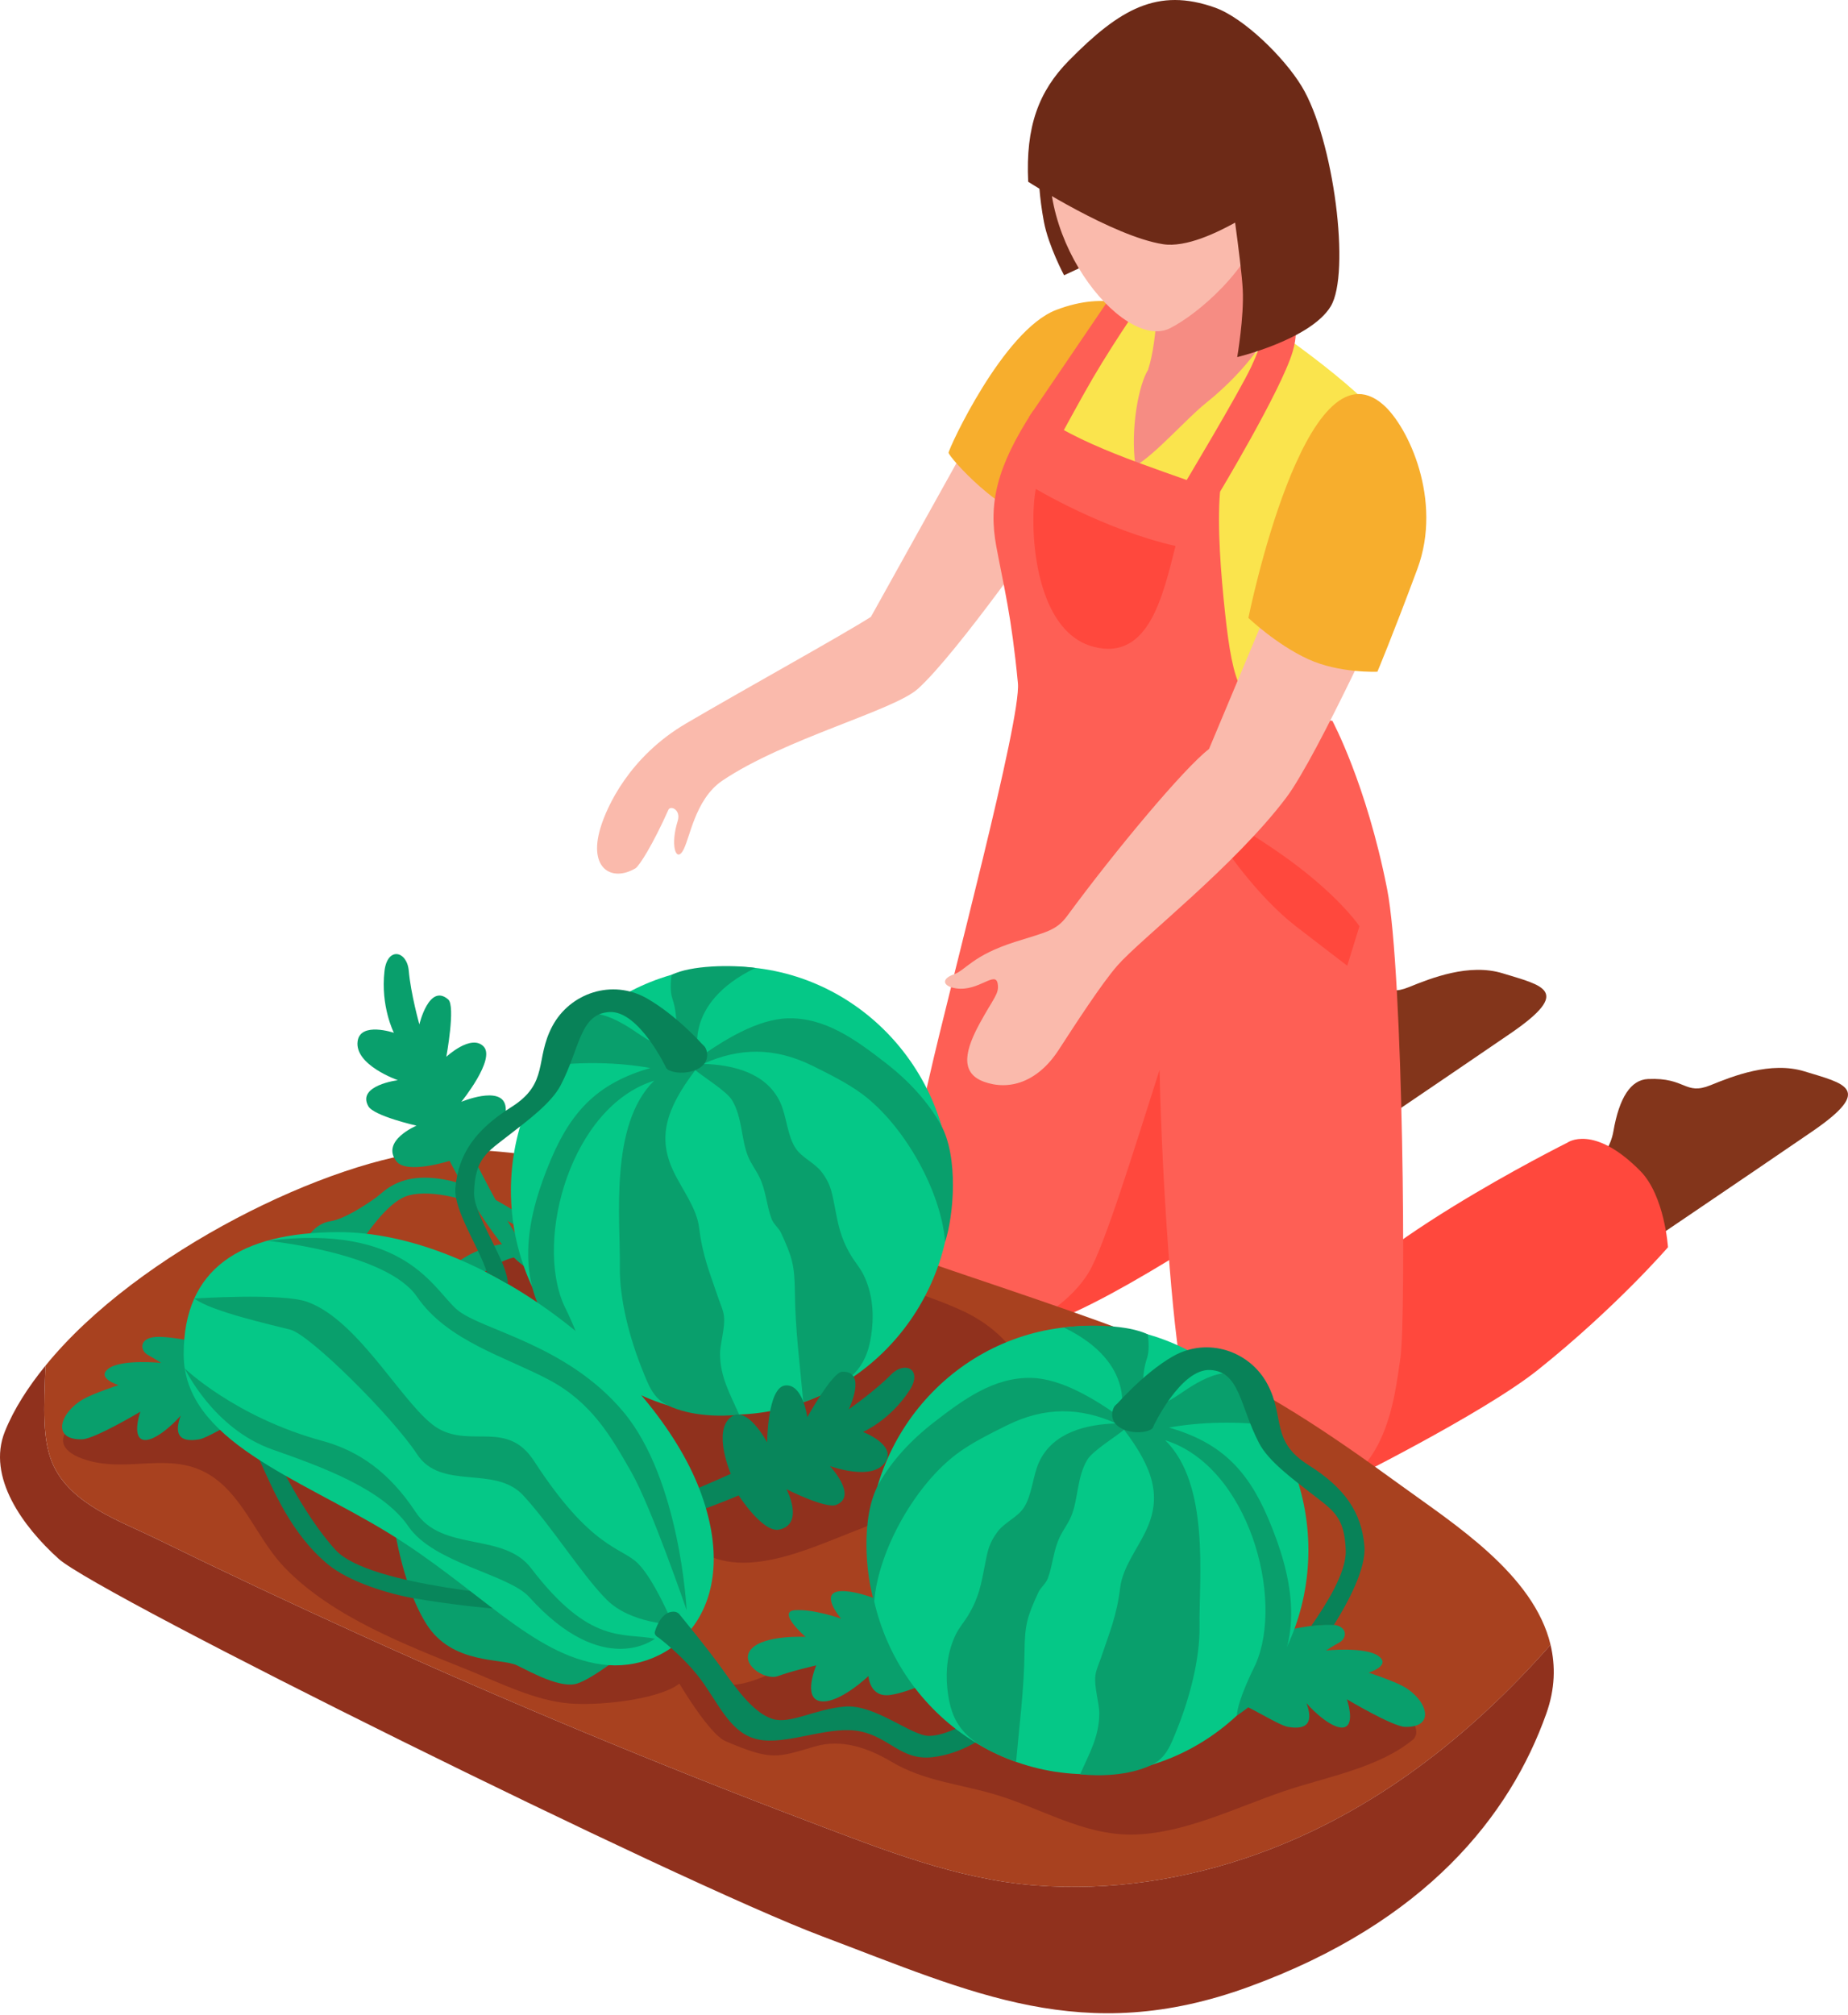 <svg width="500" height="545" viewBox="0 0 500 545" fill="none" xmlns="http://www.w3.org/2000/svg">
<path d="M426.668 318.662C426.668 318.662 435.094 314.278 436.52 306.02C438.102 296.839 441.239 292.053 445.874 291.846C456.224 291.371 455.81 296.353 462.805 293.518C468.826 291.069 479.092 286.97 488.245 289.783C499.008 293.098 507.216 294.446 490.33 306.02C473.439 317.6 434.759 343.75 434.759 343.75L426.668 318.662" fill="#83351B"/>
<path d="M345.043 292.14C345.043 292.14 353.464 287.757 354.889 279.498C356.477 270.312 359.608 265.537 364.244 265.325C374.599 264.849 374.179 269.831 381.174 266.996C387.201 264.553 397.467 260.449 406.614 263.267C417.383 266.583 425.591 267.924 408.7 279.498C391.814 291.072 353.134 317.229 353.134 317.229L345.043 292.14" fill="#83351B"/>
<path d="M260.488 359.582C270.698 362.993 282.389 360.885 310.642 344.228C332.208 331.508 372.672 305.274 372.672 305.274L363.603 275.204C363.603 275.204 303.429 286.397 288.97 294.03C274.517 301.656 260.488 359.582 260.488 359.582Z" fill="#FF483D"/>
<path d="M355.124 358.952C350.969 368.949 361.9 401.916 362.376 401.653C362.845 401.39 401.157 382.458 416.114 370.504C437.226 353.635 451.294 337.347 451.294 337.347C451.294 337.347 450.399 323.397 443.796 316.704C431.126 303.889 424.087 309.05 424.087 309.05C424.087 309.05 363.293 339.299 355.124 358.952" fill="#FF483D"/>
<path d="M235.634 166.843C227.924 171.78 202.036 186.06 185.698 195.633C170.339 204.623 164.189 218.093 162.428 224.025C159.151 235.057 165.62 238.579 171.916 234.867C172.984 234.224 176.674 228.358 180.845 219.032C181.416 217.752 184.295 219.032 183.367 222.024C181.332 228.56 182.847 233.066 184.653 230.299C186.643 227.24 187.834 216.259 195.494 211.104C212.33 199.776 241.818 192.2 248.36 186.295C259.09 176.622 284.01 140.804 284.01 140.804L263.837 116.175L235.634 166.843" fill="#FABAAC"/>
<path d="M308.131 83.852C308.131 83.852 300.018 78.35 285.705 83.852C271.402 89.359 256.652 121.375 256.652 122.454C256.652 123.533 271.039 139.72 281.467 140.794C291.9 141.878 308.131 83.852 308.131 83.852Z" fill="#F7AE2D"/>
<path d="M377.652 119.425C375.281 109.975 346.346 90.143 346.346 90.143C346.346 90.143 330.187 103.026 324.495 107.487C319.044 111.765 309.947 122.718 309.175 123.652L309.041 123.629C309.158 121.829 310.249 107.381 315.901 91.972C317.68 87.118 314.979 72.933 314.979 72.933C314.979 72.933 312.709 72.368 309.432 71.787C304.523 77.233 294.856 91.692 289.617 97.691C284.551 103.473 268.689 123.775 274.218 142.439C275.862 147.991 274.101 150.551 277.036 157.423C280.335 165.134 280.128 179.827 279.715 187.806C279.228 196.959 270.707 221.114 270.707 221.114C270.707 221.114 291.73 245.464 314.274 244.468C340.593 243.3 359.251 224.72 359.251 224.72C359.251 224.72 352.949 184.91 353.794 168.477C353.794 168.477 385.485 150.641 377.652 119.425Z" fill="#FAE44D"/>
<path d="M278.391 112.808L302.841 76.834L310.641 79.199C310.641 79.199 302.405 90.801 295.629 102.358C292.688 107.373 286.565 118.662 286.565 118.662L278.391 112.808Z" fill="#FE5F55"/>
<path d="M319.98 131.676C319.98 131.676 335.2 106.308 338.544 99.19C341.602 92.688 344.051 84.636 344.051 84.636H348.574C348.809 84.524 352.125 87.147 349.732 95.159C346.567 105.743 329.268 134.404 329.268 134.404L319.98 131.676Z" fill="#FE5F55"/>
<path d="M281.334 37.871C281.334 37.871 279.976 46.828 282.441 59.979C283.677 66.549 287.899 74.449 287.899 74.449L316.649 61.097L281.334 37.871" fill="#6D2A17"/>
<path d="M313.278 75.109C313.278 75.109 313.491 91.385 310.611 100.058C308.207 103.821 305.769 115.663 307.206 125.984C312.546 122.965 320.922 113.303 326.323 108.976C338.545 99.18 343.455 89.602 343.455 89.602L345.523 43.636L313.278 75.109" fill="#F68C83"/>
<path d="M329.872 17.054C318.846 9.472 293.529 8.097 285.601 34.572C277.281 62.332 303.638 95.22 316.52 88.796C323.733 85.189 338.673 72.917 342.335 58.334C346.462 41.924 338.444 22.947 329.872 17.054" fill="#FABAAC"/>
<path d="M352.19 23.348C347.393 15.441 336.501 4.829 328.746 2.062C313.185 -3.474 302.959 2.431 289.232 16.353C280.985 24.717 277.468 34.295 278.189 49.163C278.189 49.163 301.153 63.923 314.639 66.043C320.89 67.021 329.277 62.917 334.175 60.217C335.098 67.01 336.07 74.72 336.244 78.394C336.607 85.757 334.745 96.588 334.745 96.588C334.745 96.588 354.572 91.819 360.024 82.889C365.481 73.966 360.89 37.667 352.19 23.348Z" fill="#6D2A17"/>
<path d="M375.289 240.389C369.67 211.935 360.484 194.96 360.484 194.96C360.484 194.96 350.9 193.517 345.521 192.673C335.944 191.158 333.573 185.516 331.442 165.639C330.358 155.496 329.295 142.603 330.089 133.036C308.613 125.298 292.443 120.495 279.516 111.107C269.687 126.187 267.377 136.123 269.569 147.831C271.672 159.108 273.645 166.405 275.407 184.761C276.357 194.602 257.129 266.115 251.448 291.225C245.767 316.33 238.784 336.721 250.978 353.149C256.167 360.138 263.464 361.81 270.71 360.473C280.495 358.656 290.201 351.359 294.523 344.236C298.761 337.258 306.623 311.6 313.729 289.391C314.445 320.523 317.095 358.102 319.98 372.88C325.102 399.126 335.737 404.275 350.598 404.275C375.289 404.275 377.33 377.37 378.896 367.306C380.461 357.241 379.735 262.888 375.289 240.389" fill="#FE5F55"/>
<path d="M280.255 132.244C278.432 141.481 279.349 170.544 295.815 174.917C310.75 178.886 314.613 161.285 318.052 147.67C298.717 143.292 280.255 132.244 280.255 132.244Z" fill="#FF483D"/>
<path d="M335.288 223.711L331.676 229.755C331.676 229.755 340.437 242.671 350.602 250.521C360.762 258.371 364.513 261.189 364.513 261.189L367.812 250.521C367.812 250.521 364.044 244.768 353.957 236.549C345.134 229.364 335.288 223.711 335.288 223.711Z" fill="#FF483D"/>
<path d="M355.306 135.359L327.114 202.583C320.354 207.766 301.752 230.036 288.747 247.721C285.789 251.736 283.066 252.088 274.763 254.716C262.96 258.462 261.383 262.404 258.017 263.561C254.651 264.724 254.981 266.793 258.694 267.33C264.81 268.224 269.345 262.426 269.938 266.077C270.379 268.8 268.92 269.757 265.14 276.673C261.361 283.595 259.415 290.081 266.175 292.563C272.935 295.046 280.701 292.804 286.454 283.942C290.715 277.372 298.068 266.005 302.345 261.135C308.663 253.928 334.103 234.201 348.02 215.722C356.709 204.176 377.475 158.199 377.475 158.199L355.306 135.359Z" fill="#FABAAC"/>
<path d="M374.225 109.436C381.046 115.363 390.378 135.324 383.49 153.876C376.59 172.428 372.676 181.676 372.676 181.676C372.676 181.676 362.377 182.162 353.9 178.265C345.262 174.284 337.77 167.133 337.77 167.133C337.77 167.133 353.09 91.086 374.225 109.436Z" fill="#F7AE2D"/>
<path d="M14.45 396.357C19.415 406.969 32.353 411.33 42.267 416.172C60.578 425.124 79.013 433.807 97.564 442.233C137.671 460.444 178.359 477.369 219.555 492.963C239.058 500.338 258.772 508.227 279.757 509.927C300.316 511.593 321.099 508.356 340.467 501.367C371.633 490.123 397.861 469.508 419.528 444.884C414.982 425.761 393.187 412.063 378.896 401.652C335.317 369.915 321.278 365.191 257.822 343.743C244.079 339.102 158.414 308.026 118.174 311.196C89.513 313.46 37.34 338.537 12.308 369.373C11.922 380.522 11.324 389.692 14.45 396.357Z" fill="#A8411F"/>
<path d="M15.868 421.62C26.738 431.416 183.724 509.135 222.276 523.65C263.372 539.127 293.174 553.631 337.764 537.421C385.9 519.921 408.623 490.902 418.368 463.499C420.767 456.761 420.873 450.594 419.52 444.88C397.854 469.504 371.625 490.119 340.459 501.363C321.091 508.352 300.308 511.59 279.749 509.923C258.765 508.224 239.05 500.334 219.548 492.959C178.351 477.365 137.663 460.44 97.557 442.23C79.005 433.804 60.57 425.12 42.259 416.169C32.346 411.327 19.407 406.965 14.442 396.353C11.317 389.688 11.915 380.519 12.301 369.37C7.61 375.151 3.763 381.1 1.325 387.172C-3.651 399.535 6.313 413.015 15.868 421.62Z" fill="#90311D"/>
<path d="M260.358 354.509C239.854 345.138 216.365 342.639 194.207 340.184C182.477 338.881 170.735 337.584 158.982 336.472C152.088 335.817 145.54 335.258 139.424 337.411C129.639 338.909 119.289 343.88 118.132 353.754C117.237 361.392 124.31 367 129.074 371.887C135.32 378.289 142.018 384.484 149.684 389.181C153.542 391.54 158.21 392.731 161.957 395.079C169.119 399.558 169.628 404.674 175.459 408.761C179.804 411.809 182.225 413.039 186.178 416.925C198.529 429.069 218.345 419.021 232.496 413.62C239.804 410.83 244.501 406.972 250.288 401.945C257.758 395.46 269.527 392.714 274.945 384.009C282.807 371.423 271.551 359.625 260.358 354.509" fill="#90311D"/>
<path d="M176.006 434.047C159.641 419.325 144.136 403.451 127.312 389.249C113.859 377.882 99.255 366.745 80.994 366.236C59.529 365.637 39.014 372.587 21.122 384.089L20.474 384.883C15.184 388.422 16.196 392.358 22.33 394.55C36.045 399.454 49.442 389.892 61.793 403.11C67.731 409.462 71.047 417.832 77.124 424.1C89.973 437.357 109.761 444.872 126.557 451.654C135.14 455.115 144.874 460.052 154.228 460.745C161.838 461.31 174.815 459.974 181.581 456.731C192.981 451.274 181.855 439.308 176.006 434.047" fill="#90311D"/>
<path d="M382.791 466.744C370.227 442.948 336.316 441.153 313.095 435.623C286.922 429.389 222.321 447.465 215.007 449.473C212.569 450.138 197.747 460.185 191.904 453.325C184.44 444.558 175.085 438.905 177.177 443.216C182.069 453.325 191.619 468.953 196.332 470.954C208.913 476.316 210.193 475.366 220.559 472.352C227.789 470.255 234.94 472.794 241.152 476.484C250.277 481.885 259.676 482.444 269.701 485.497C281.829 489.188 293.09 496.272 306.106 496.205C319.95 496.138 334.364 488.902 347.292 484.502C358.687 480.622 372.894 478.262 382.304 470.507C383.383 469.618 383.389 467.879 382.791 466.744" fill="#90311D"/>
<path d="M106.277 410.425C106.277 410.425 108.441 428.334 115.408 439.315C122.369 450.297 135.827 448.423 139.903 450.442C143.991 452.46 151.83 456.782 156.196 455.34C160.558 453.903 168.961 447.171 168.961 447.171L106.277 410.425" fill="#099F6C"/>
<path d="M244.872 435.88C244.872 435.88 233.818 430.115 227.578 430.356C221.332 430.596 227.578 437.803 227.578 437.803C227.578 437.803 220.13 435.147 215.087 435.511C210.044 435.88 217.966 442.729 217.966 442.729C217.966 442.729 206.918 442.12 203.317 445.967C199.716 449.808 206.918 454.678 210.524 453.325C214.131 451.972 220.852 450.434 220.852 450.434C220.852 450.434 217.01 459.414 222.054 460.135C227.097 460.856 234.97 453.325 234.97 453.325C234.97 453.325 235.26 459.173 240.785 458.452C246.309 457.731 254.712 453.325 254.712 453.325L244.872 435.88" fill="#099F6C"/>
<path d="M57.287 363.822C57.287 363.822 46.72 361.311 42.157 361.608C37.595 361.898 37.835 365.264 39.999 366.466C42.157 367.669 43.594 368.63 43.594 368.63C43.594 368.63 33.032 367.534 29.426 370.123C25.825 372.712 32.07 374.635 32.07 374.635C32.07 374.635 25.26 376.861 22.465 378.471C16.219 382.077 13.815 389.497 22.224 389.296C25.584 389.212 37.958 381.837 37.958 381.837C37.958 381.837 35.682 388.412 38.568 389.363C41.447 390.302 46.96 385.164 48.883 382.888C47.083 387.842 48.403 390.246 53.927 389.296C56.577 388.843 65.786 382.81 67.614 382.888C69.443 382.978 57.287 363.822 57.287 363.822Z" fill="#099F6C"/>
<path d="M345.087 441.599C345.087 441.599 355.655 439.089 360.217 439.385C364.785 439.681 364.545 443.042 362.381 444.244C360.217 445.446 358.78 446.413 358.78 446.413C358.78 446.413 369.342 445.312 372.949 447.901C376.549 450.484 370.304 452.407 370.304 452.407C370.304 452.407 377.114 454.632 379.915 456.248C386.155 459.855 388.559 467.274 380.156 467.073C376.79 466.989 364.422 459.614 364.422 459.614C364.422 459.614 366.697 466.19 363.812 467.14C360.927 468.085 355.414 462.941 353.491 460.666C355.297 465.614 353.972 468.018 348.453 467.073C345.803 466.62 336.588 460.587 334.766 460.666C332.937 460.749 345.087 441.599 345.087 441.599" fill="#099F6C"/>
<path d="M114.19 356.544C114.19 356.544 117.277 337.987 138.356 336.192C159.424 334.386 168.974 338.893 168.974 338.893C168.974 338.893 146.245 339.072 139.776 339.972C133.307 340.878 121.565 350.4 117.321 358.457C113.078 366.519 114.19 356.544 114.19 356.544" fill="#099F6C"/>
<path d="M144.471 331.038C144.471 331.038 130.94 321.309 121.401 319.268C108.446 316.506 103.979 322.293 101.843 323.836C98.035 326.576 92.718 329.836 89.352 330.316C85.991 330.797 82.419 334.146 83 337.216C83.593 340.286 96.14 337.859 97.426 336.193C98.723 334.521 104.37 325.636 109.766 323.596C115.172 321.555 125.98 323.713 133.305 327.918C140.63 332.117 145.432 334.817 145.432 334.817L144.471 331.038Z" fill="#099F6C"/>
<path d="M73.728 392.05C73.728 392.05 81.796 409.54 90.916 419.347C100.046 429.149 143.205 431.967 143.205 431.967L147.03 435.875C147.03 435.875 132.219 435.707 112.286 432.341C105.039 431.122 94.399 427.801 88.757 423.144C78.867 414.986 73.89 402.965 70.289 395.042C64.637 382.607 73.728 392.05 73.728 392.05Z" fill="#08865B"/>
<path d="M106.572 279.338C106.572 279.338 102.92 272.203 104.028 262.636C104.805 255.96 110.116 257.157 110.592 262.53C111.151 268.86 113.466 277.068 113.466 277.068C113.466 277.068 116.105 265.835 121.271 270.325C123.295 272.091 120.757 285.835 120.757 285.835C120.757 285.835 127.461 279.578 130.827 283.028C134.198 286.472 124.816 298.013 124.816 298.013C124.816 298.013 135.417 293.562 136.714 298.924C138.201 305.074 126.991 310.828 126.991 310.828C126.991 310.828 137.531 332.544 142.898 338.298C148.271 344.046 156.205 345.192 156.205 345.192C156.205 345.192 149.753 347.669 142.188 342.726C133.298 336.917 121.64 313.976 121.64 313.976C121.64 313.976 110.089 317.7 107.282 314.132C102.904 308.558 112.694 304.459 112.694 304.459C112.694 304.459 101.143 301.854 99.65 299.198C96.49 293.556 107.651 292.159 107.651 292.159C107.651 292.159 95.87 288.077 96.759 281.63C97.502 276.263 106.572 279.338 106.572 279.338" fill="#099F6C"/>
<path d="M257.271 322.033C257.271 355.508 230.629 382.637 197.758 382.637C164.886 382.637 138.238 355.508 138.238 322.033C138.238 288.558 164.886 261.423 197.758 261.423C230.629 261.423 257.271 288.558 257.271 322.033Z" fill="#05C887"/>
<path d="M239.405 287.319C231.683 281.365 223.33 275.164 213.148 275.432C204.952 275.65 195.849 281.298 189.195 286.028C189.111 285.961 184.185 271.597 204.392 261.801C197.761 260.878 186.936 261.085 181.703 263.663C181.44 265.597 181.289 268.298 181.91 270.07C182.922 272.995 182.961 275.74 183.213 278.776C183.481 282.024 185.712 286.509 185.712 286.509C185.712 286.509 178.712 283.696 172.142 279.184C169.055 277.071 165.141 274.711 161.351 274.202C155.379 278.323 150.884 283.696 148.217 288.365C157.062 287.096 167.322 287.319 175.949 288.863C162.312 292.821 154.87 299.883 149.078 313.548C142.748 328.494 139.159 344.926 149.044 359.028C151.208 362.114 154.518 364.681 157.588 366.766C157.409 362.651 153.187 354.242 152.572 352.978C144.627 335.086 154.518 299.296 176.995 292.29C164.795 304.2 167.887 329.813 167.708 342.567C167.574 351.608 170.459 362.243 173.819 370.546C175.502 374.711 176.715 378.278 180.847 380.202C186.964 383.048 194.759 383.193 200.003 382.645C197.554 377.043 194.898 372.598 194.814 366.296C194.787 363.506 196.279 359.033 195.866 355.857C195.653 354.253 194.921 352.788 194.412 351.267C192.008 344.121 190.118 339.85 189.167 332.111C188.502 326.66 184.493 321.678 182.133 316.635C177.979 307.75 179.992 300.151 188.122 289.45C190.604 291.479 196.587 295.153 198.046 297.54C200.887 302.209 200.49 308.091 202.38 312.732C203.224 314.817 204.465 316.344 205.449 318.329C207.255 321.997 207.384 325.994 208.748 329.645C209.285 331.116 210.683 332.083 211.331 333.476C214.334 340.001 214.988 342.204 215.061 349.427C215.161 359.704 216.436 369.064 217.342 379.296C231.572 374.141 234.938 368.907 235.933 359.436C236.458 354.476 235.866 349.427 233.696 344.915C232.751 342.953 231.342 341.398 230.235 339.548C227.322 334.65 226.791 331.261 225.695 325.609C224.979 321.918 224.549 319.967 222.307 316.992C220.462 314.543 216.978 313.118 215.307 310.63C212.975 307.163 212.835 301.812 211.057 298.066C207.266 290.093 198.281 288.007 190.263 287.739C199.925 283.4 209.486 283.132 219.908 288.303C224.258 290.462 229.302 292.967 233.21 295.857C244.543 304.25 254.58 321.957 255.715 335.885C258.002 328.924 259.472 312.883 254.468 304.06C250.962 297.865 245.88 292.318 239.405 287.319Z" fill="#099F6C"/>
<path d="M180.396 286.629L180.401 287.071C179.909 287.837 180.004 288.955 180.888 289.419C184.203 291.141 191.998 289.822 191.288 284.728C190.505 279.165 181.475 283.151 180.396 286.629Z" fill="#088258"/>
<path d="M233.503 387.305C233.503 387.305 240.861 384.129 246.089 376.039C249.735 370.397 244.876 367.942 241.091 371.784C236.634 376.313 229.629 381.183 229.629 381.183C229.629 381.183 234.739 370.822 227.89 371.006C225.206 371.079 218.429 383.302 218.429 383.302C218.429 383.302 217.233 374.216 212.441 374.73C207.644 375.25 207.554 390.118 207.554 390.118C207.554 390.118 202.198 379.947 197.786 383.263C192.72 387.059 197.725 398.627 197.725 398.627C197.725 398.627 175.779 408.686 167.979 409.709C160.174 410.738 153.324 406.573 153.324 406.573C153.324 406.573 156.729 412.589 165.709 413.584C176.265 414.753 199.855 404.465 199.855 404.465C199.855 404.465 206.397 414.68 210.831 413.713C217.753 412.198 212.804 402.804 212.804 402.804C212.804 402.804 223.383 408.144 226.223 407.037C232.245 404.688 224.529 396.52 224.529 396.52C224.529 396.52 236.204 400.858 239.62 395.317C242.46 390.705 233.503 387.305 233.503 387.305" fill="#08865B"/>
<path d="M91.293 333.253C65.137 333.381 49.644 343.009 49.699 366.359C49.761 389.719 80.787 399.705 105.087 414.617C129.375 429.529 143.985 447.65 162.834 450.194C181.687 452.738 201.659 435.204 189.275 402.831C176.89 370.457 130.616 333.068 91.293 333.253" fill="#05C887"/>
<path d="M52.566 351.211C52.566 351.211 76.189 349.668 83.061 352.089C97.492 357.177 109.659 381.275 118.644 386.414C127.635 391.552 137.286 384.049 144.515 395.192C159.986 419.028 168.138 418.413 172.617 422.88C177.096 427.348 182.083 439.363 182.083 439.363C182.083 439.363 170.688 439.145 164.196 432.726C157.711 426.308 149.285 412.821 141.58 404.479C133.875 396.126 119.382 403.322 112.824 393.302C106.271 383.288 83.933 361.024 78.538 359.631C73.131 358.239 57.168 354.7 52.566 351.211" fill="#099F6C"/>
<path d="M72.371 335.597C72.371 335.597 104.616 338.734 112.824 350.739C121.032 362.749 137.085 367.082 148.647 373.266C160.199 379.439 165.444 388.748 170.845 398.22C176.252 407.691 185.779 435.514 185.779 435.514C185.779 435.514 184.074 400.194 168.603 381.793C153.137 363.392 130.028 359.746 123.604 354.183C117.185 348.619 109.749 330.923 72.371 335.597Z" fill="#099F6C"/>
<path d="M49.992 370.129C49.992 370.129 57.675 386.422 73.727 392.058C87.325 396.828 103.579 402.76 110.479 412.83C117.384 422.905 137.591 425.752 143.205 431.975C163.344 454.289 177.183 443.219 177.183 443.219C168.611 441.513 159.637 445.053 143.713 424.175C136.176 414.295 119.665 419.892 112.464 408.978C105.268 398.063 96.903 392.36 87.208 389.716C63.663 383.297 49.992 370.129 49.992 370.129Z" fill="#099F6C"/>
<path d="M182.163 435.909C179.468 435.976 177.93 438.878 177.181 441.339C176.952 442.105 177.74 442.96 178.528 442.686C180.899 441.853 183.974 439.656 183.784 436.815C183.751 436.267 182.895 435.887 182.163 435.909" fill="#08865B"/>
<path d="M177.582 442.487C177.582 442.487 185.533 448.23 190.582 455.621C195.625 463.019 198.745 469.985 206.668 470.707C214.596 471.428 224.924 466.625 232.852 468.308C240.775 469.985 243.9 476.231 252.304 475.269C260.713 474.307 266.953 469.27 266.953 469.27L262.631 465.423C262.631 465.423 256.145 469.51 251.342 469.51C246.539 469.51 236.671 460.86 228.519 461.582C220.361 462.297 213.881 466.385 209.072 464.942C204.269 463.499 199.707 457.494 195.625 451.735C191.538 445.971 183.615 436.376 183.615 436.376L177.582 442.487" fill="#08865B"/>
<path d="M234.965 419.279C234.965 452.754 261.613 479.889 294.484 479.889C327.35 479.889 354.003 452.754 354.003 419.279C354.003 385.81 327.35 358.669 294.484 358.669C261.613 358.669 234.965 385.81 234.965 419.279Z" fill="#05C887"/>
<path d="M252.848 384.566C260.564 378.617 268.917 372.411 279.11 372.685C287.296 372.897 296.398 378.55 303.057 383.28C303.136 383.213 308.067 368.855 287.855 359.053C294.492 358.131 305.311 358.338 310.55 360.915C310.813 362.85 310.963 365.55 310.348 367.317C309.325 370.247 309.292 372.992 309.035 376.028C308.766 379.277 306.541 383.761 306.541 383.761C306.541 383.761 313.547 380.949 320.111 376.437C323.197 374.317 327.111 371.958 330.896 371.449C336.874 375.576 341.363 380.949 344.03 385.617C335.196 384.343 324.925 384.566 316.298 386.11C329.935 390.068 337.382 397.13 343.175 410.801C349.504 425.741 353.094 442.179 343.208 456.275C341.045 459.367 337.729 461.933 334.659 464.013C334.838 459.903 339.06 451.494 339.68 450.225C347.626 432.333 337.729 396.548 315.252 389.543C327.458 401.452 324.366 427.066 324.55 439.819C324.673 448.855 321.788 459.495 318.433 467.798C316.75 471.964 315.537 475.531 311.405 477.449C305.283 480.295 297.494 480.451 292.25 479.898C294.698 474.295 297.354 469.845 297.433 463.543C297.472 460.759 295.968 456.28 296.381 453.116C296.599 451.505 297.326 450.04 297.841 448.52C300.245 441.368 302.135 437.102 303.085 429.369C303.756 423.907 307.765 418.93 310.119 413.881C314.279 404.997 312.261 397.404 304.125 386.702C301.654 388.732 295.671 392.4 294.212 394.787C291.366 399.456 291.763 405.344 289.873 409.99C289.023 412.07 287.782 413.596 286.804 415.581C284.998 419.243 284.863 423.241 283.51 426.892C282.962 428.363 281.565 429.341 280.927 430.728C277.919 437.253 277.27 439.456 277.198 446.68C277.086 456.951 275.817 466.317 274.917 476.543C260.681 471.388 257.31 466.16 256.314 456.688C255.8 451.729 256.387 446.68 258.556 442.168C259.501 440.2 260.916 438.651 262.012 436.806C264.93 431.902 265.462 428.508 266.558 422.861C267.273 419.171 267.704 417.219 269.94 414.245C271.791 411.79 275.274 410.365 276.946 407.882C279.278 404.415 279.412 399.065 281.196 395.318C284.986 387.34 293.972 385.254 301.984 384.991C292.328 380.658 282.761 380.384 272.35 385.556C267.994 387.714 262.951 390.219 259.048 393.11C247.709 401.497 237.673 419.204 236.532 433.138C234.251 426.177 232.78 410.13 237.785 401.307C241.29 395.117 246.373 389.571 252.848 384.566" fill="#099F6C"/>
<path d="M311.851 383.882L311.846 384.318C312.332 385.09 312.243 386.208 311.354 386.672C308.038 388.394 300.249 387.069 300.96 381.976C301.077 381.12 301.396 380.488 301.848 380.047C304.337 377.631 310.94 380.941 311.851 383.882" fill="#088258"/>
<path d="M354.622 403.809C360.616 408.467 363.803 410.094 364.11 419.342C364.317 425.504 358.48 434.388 354.784 439.756C357.971 439.364 360.688 439.488 360.901 439.51C364.809 433.264 369.696 424.111 369.154 418.101C368.349 409.082 363.937 402.501 354.007 396.244C343.724 389.77 347.717 383.368 342.919 374.36C338.111 365.358 326.705 361.545 317.395 366.823C309.26 371.436 301.438 380.606 301.438 380.606L312.011 385.856C312.011 385.856 319.436 370.066 327.487 370.547C335.528 371.028 335.427 380.326 340.677 390.362C343.193 395.171 349.534 399.845 354.622 403.809Z" fill="#088258"/>
<path d="M137.739 306.992C131.751 311.649 128.564 313.276 128.251 322.519C128.044 328.686 137.577 341.557 137.387 347.271C134.815 345.823 133.395 345.024 131.746 344.185C129.71 337.554 122.671 327.294 123.213 321.283C124.018 312.259 128.424 305.683 138.36 299.427C148.643 292.946 144.645 286.55 149.448 277.542C154.256 268.535 165.657 264.727 174.966 270.005C183.102 274.618 190.124 282.569 190.124 282.569L180.351 289.033C180.351 289.033 172.92 273.248 164.88 273.729C156.828 274.21 156.94 283.508 151.69 293.545C149.174 298.342 142.833 303.028 137.739 306.992Z" fill="#088258"/>
</svg>
